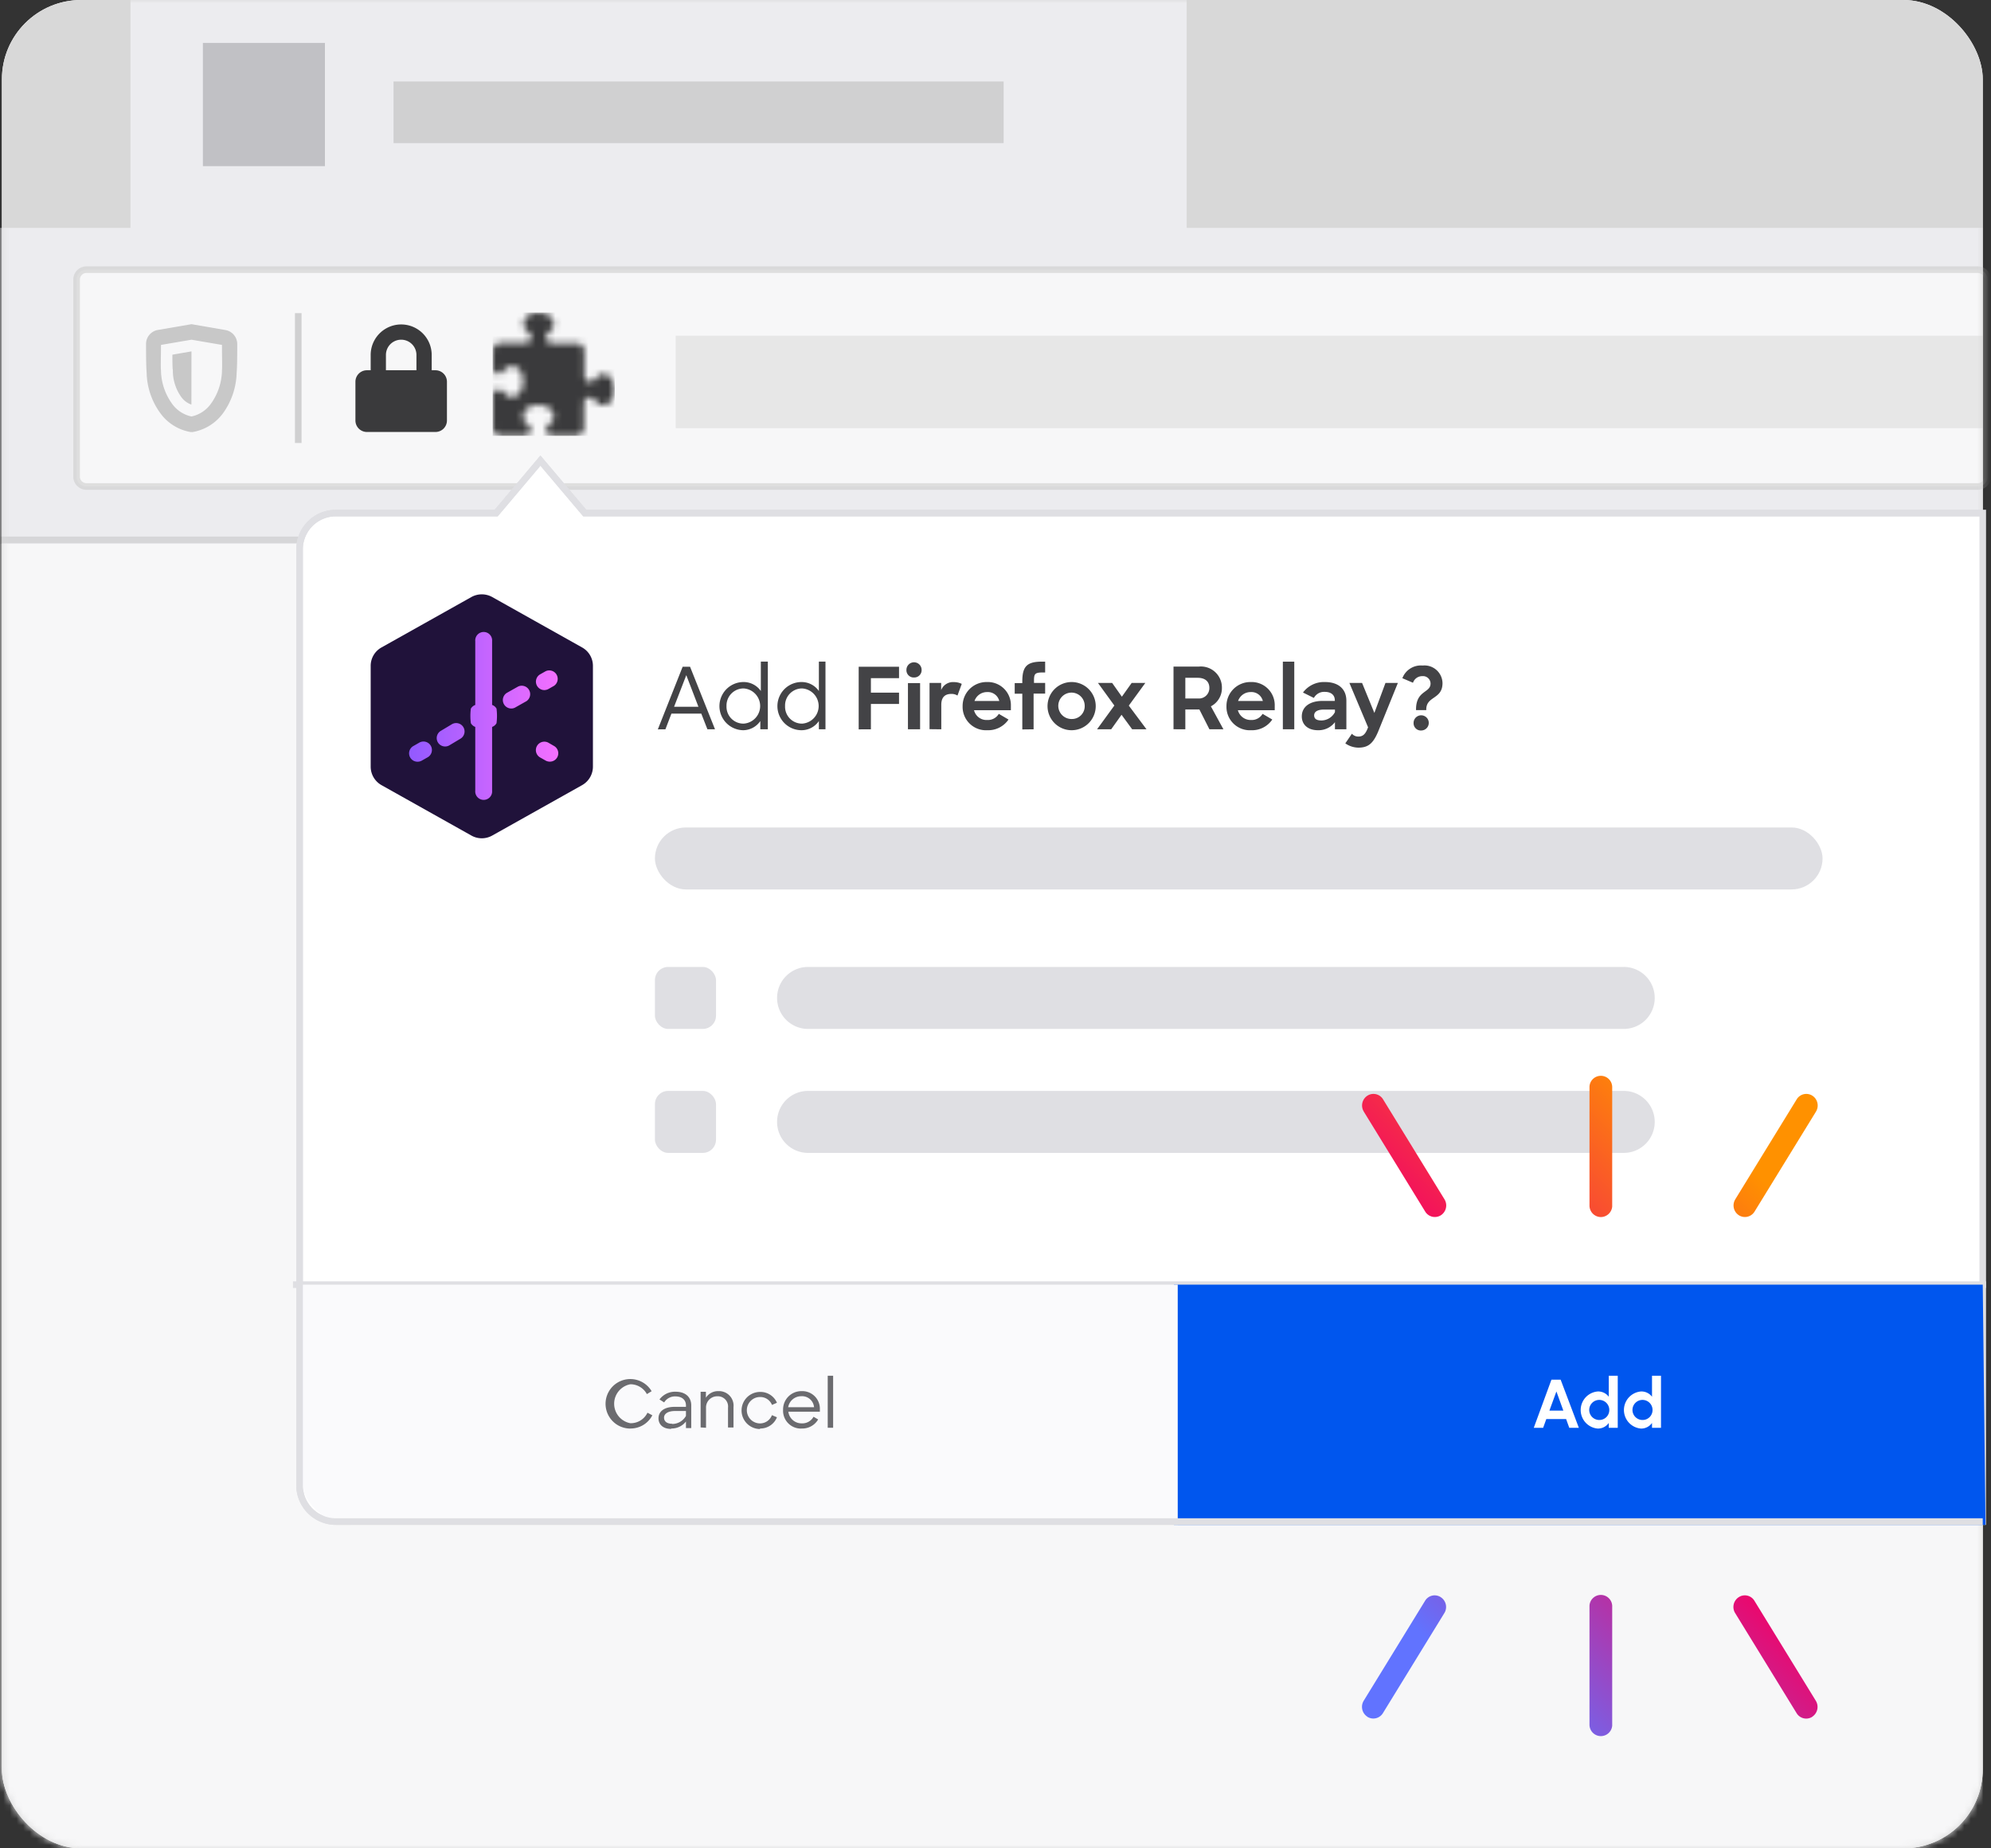 <svg data-name="Layer 1" xmlns="http://www.w3.org/2000/svg" xmlns:xlink="http://www.w3.org/1999/xlink" viewBox="0 0 301.54 280"><rect x="0" y="0" width="301.54" height="280" fill="#333333" stroke="none"/><defs><linearGradient id="d" x1="-523.51" y1="526.52" x2="-524.07" y2="527.34" gradientTransform="matrix(69 0 0 100 36382.01 -52480)" gradientUnits="userSpaceOnUse"><stop offset="0" stop-color="#ff9100"/><stop offset=".52" stop-color="#f10366"/><stop offset="1" stop-color="#6173ff"/></linearGradient><linearGradient id="e" x1="88.55" y1="124.2" x2="83.15" y2="119.09" gradientUnits="userSpaceOnUse"><stop offset="0" stop-color="#054096" stop-opacity=".5"/><stop offset=".05" stop-color="#0f3d9c" stop-opacity=".44"/><stop offset=".26" stop-color="#2f35b1" stop-opacity=".25"/><stop offset=".47" stop-color="#462fbf" stop-opacity=".11"/><stop offset=".67" stop-color="#542bc8" stop-opacity=".03"/><stop offset=".86" stop-color="#592acb" stop-opacity="0"/></linearGradient><linearGradient id="a" x1="61.19" y1="113.88" x2="84.98" y2="113.88" gradientUnits="userSpaceOnUse"><stop offset="0" stop-color="#9059ff"/><stop offset="1" stop-color="#f770ff"/></linearGradient><linearGradient id="f" x1="61.19" y1="111.28" x2="84.98" y2="111.28" xlink:href="#a"/><linearGradient id="g" x1="61.19" y1="108.45" x2="84.98" y2="108.45" xlink:href="#a"/><linearGradient id="h" x1="61.19" y1="105.62" x2="84.98" y2="105.62" xlink:href="#a"/><linearGradient id="i" x1="61.19" y1="103.03" x2="84.98" y2="103.03" xlink:href="#a"/><linearGradient id="j" x1="73.83" y1="119.18" x2="93.32" y2="127.43" gradientUnits="userSpaceOnUse"><stop offset="0" stop-color="#54ffbd"/><stop offset="1" stop-color="#0df"/></linearGradient><mask id="b" x="0" y="0" width="301.54" height="280" maskUnits="userSpaceOnUse"><g data-name="b"><rect data-name="a" width="300" height="280" rx="12" fill="#fff" transform="translate(.29)"/></g></mask><mask id="c" x="74.62" y="47.35" width="18.48" height="18.67" maskUnits="userSpaceOnUse"><g data-name="e"><path data-name="d" d="M91.08 56.69c-1.13 0-1.16 1.17-2 1.17a.89.89 0 01-.86-.88v-3.79A1.16 1.16 0 0087 52h-3.72a.88.88 0 01-.87-.87c0-.88 1.16-.91 1.16-2s-1-1.75-2.31-1.75S79 48.09 79 49.1s1.15 1.17 1.15 2a.88.88 0 01-.86.87h-3.81a1.16 1.16 0 00-1.15 1.17v2.62a.89.89 0 00.86.88c.87 0 .9-1.17 2-1.17s1.73 1 1.73 2.34-.74 2.33-1.73 2.33-1.13-1.14-2-1.14a.89.89 0 00-.86.88v5A1.17 1.17 0 0075.48 66h3.76a.89.89 0 00.86-.88c0-.87-1.15-.91-1.15-2s1-1.75 2.31-1.75 2.31.74 2.31 1.75-1.16 1.17-1.16 2a.89.89 0 00.87.88H87a1.17 1.17 0 001.16-1.17v-3.76a.89.89 0 01.86-.88c.87 0 .9 1.17 2 1.17s1.73-1 1.73-2.34-.68-2.33-1.67-2.33z" fill="#fff" fill-rule="evenodd" transform="translate(.29)"/></g></mask></defs><g data-name="b"><rect data-name="a" x=".29" width="300" height="280" rx="12" fill="#fff"/></g><rect data-name="a" x=".29" width="300" height="280" rx="12" fill="#d8d8d8"/><g mask="url(#b)"><path fill="#ececef" fill-rule="evenodd" d="M19.76 0h159.96v34.52h120.57v47.85H0V34.52h19.76V0z"/><path fill="#c1c1c5" d="M30.73 6.5h18.48v18.67H30.73z"/><path fill="#a6a6a6" fill-opacity=".4" fill-rule="evenodd" d="M59.6 12.34H152v9.34H59.6v-9.34z"/><path fill="#f7f7f8" d="M0 82.37h300.29V280H0z"/><path d="M299.54 40.85H13.1a1.49 1.49 0 00-1.06.44 1.46 1.46 0 00-.44 1.06V72.2a1.46 1.46 0 00.44 1.06 1.49 1.49 0 001.06.44h286.44a1.5 1.5 0 001.5-1.5V42.35a1.5 1.5 0 00-1.5-1.5z" fill="#fff" stroke="#cdcdcd" fill-rule="evenodd" opacity=".59" style="isolation:isolate"/><path fill="#a6a6a6" fill-opacity=".2" fill-rule="evenodd" d="M102.34 50.85h197.95v14.01H102.34V50.85z"/><path d="M24.38 52.25c0 1.9-.06 3.23 0 3.86a8.87 8.87 0 001.72 5.11 4.83 4.83 0 002.9 1.87 4.83 4.83 0 002.9-1.87 8.87 8.87 0 001.72-5.11c.05-.63 0-2 0-3.86L29 51.46zM29 65.45h-.13a7.18 7.18 0 01-4.58-2.85 10.77 10.77 0 01-2.08-6.17c-.09-1-.09-3.12-.09-4.32A2.15 2.15 0 0123.83 50l5.17-.89 5.16.89a2.16 2.16 0 011.77 2.13c0 1.19 0 3.35-.09 4.32a10.91 10.91 0 01-2.08 6.17 7.23 7.23 0 01-4.64 2.84zm0-12.22l-2.89.5c0 1.1 0 1.93.07 2.34a6.85 6.85 0 001.31 4.12 3.17 3.17 0 001.5 1.1z" fill="#0c0c0d" fill-opacity=".2" fill-rule="evenodd"/><path fill="none" stroke="#979797" stroke-linecap="square" opacity=".4" style="isolation:isolate" d="M45.17 47.94v18.67"/><path data-name="c" d="M65.96 56.09h-.58v-2.32a4.62 4.62 0 10-9.24 0v2.32h-.58a1.74 1.74 0 00-1.73 1.75v5.85a1.74 1.74 0 001.73 1.75h10.4a1.74 1.74 0 001.73-1.75v-5.85a1.74 1.74 0 00-1.73-1.75zm-7.51-2.32a2.31 2.31 0 114.62 0v2.32h-4.62z" fill="#0c0c0d" fill-opacity=".8" fill-rule="evenodd"/><path fill="none" d="M74.62 47.35H93.1v18.67H74.62z"/><g mask="url(#c)"><path fill="#0c0c0d" fill-opacity=".8" d="M74.62 47.35H93.1v18.67H74.62z"/></g><path fill="none" stroke="#979797" stroke-linecap="square" opacity=".25" style="isolation:isolate" d="M.58 81.78h299.71"/></g><path d="M300.29 77.72H88.56l-6.71-7.94-6.7 7.94H50.87a5.5 5.5 0 00-5.5 5.5V225a5.5 5.5 0 005.5 5.5h249.42z" fill="#fff" stroke="#dfdfe3" fill-rule="evenodd"/><rect x="99.19" y="125.35" width="176.84" height="9.39" rx="4.7" fill="#dfdfe3"/><path d="M122.38 146.48h123.53a4.69 4.69 0 014.7 4.69 4.69 4.69 0 01-4.7 4.7H122.38a4.69 4.69 0 01-4.69-4.7 4.69 4.69 0 014.69-4.69zm0 18.78h123.53a4.69 4.69 0 014.7 4.7 4.69 4.69 0 01-4.7 4.69H122.38a4.69 4.69 0 01-4.69-4.65 4.69 4.69 0 014.69-4.74z" fill="#dfdfe3" fill-rule="evenodd"/><rect x="99.19" y="146.48" width="9.25" height="9.39" rx="2" fill="#dfdfe3"/><rect x="99.19" y="165.26" width="9.25" height="9.39" rx="2" fill="#dfdfe3"/><path fill="none" stroke="#dfdfe3" stroke-linecap="square" d="M44.87 194.61h255.42"/><path d="M300.71 231H177.79v-36.39h122.5" fill="#0056ee" fill-rule="evenodd"/><path d="M178.37 194.61H45.45V223a8 8 0 008 8h124.92z" fill="#fafafc" fill-rule="evenodd"/><path d="M95.48 216.4a3.7 3.7 0 003.32-2l-.74-.39a2.81 2.81 0 01-2.59 1.59 3 3 0 010-5.9 2.83 2.83 0 012.5 1.49l.72-.44a3.75 3.75 0 10-3.22 5.66zm6.17 0a2.74 2.74 0 002.24-1.06v1h.8v-3.44c0-1.22-.83-2.07-2.37-2.07a2.92 2.92 0 00-2.44 1.17l.71.45a1.91 1.91 0 011.72-.91c1 0 1.58.55 1.58 1.37v.21h-1.71c-1.51 0-2.45.64-2.45 1.75 0 .87.63 1.59 1.92 1.59zm.15-.72c-.85 0-1.23-.4-1.23-.93s.53-1 1.65-1h1.67v.74a2.38 2.38 0 01-2.09 1.22zm5.13.61v-3a1.69 1.69 0 011.7-1.77 1.55 1.55 0 011.63 1.73v3h.83v-3.08a2.2 2.2 0 00-2.3-2.43 2.16 2.16 0 00-1.88 1v-.9h-.8v5.4zm8.17.11a2.7 2.7 0 002.57-1.7l-.76-.32a1.93 1.93 0 01-1.8 1.25 2 2 0 01-2-2 2 2 0 012-2 1.91 1.91 0 011.81 1.2l.75-.33a2.72 2.72 0 00-2.55-1.64 2.81 2.81 0 100 5.62zm6.3 0a2.77 2.77 0 002.51-1.37l-.7-.41a1.93 1.93 0 01-1.81 1 2 2 0 01-2-1.76h4.77v-.37a2.66 2.66 0 00-2.75-2.75 2.77 2.77 0 00-2.82 2.83 2.7 2.7 0 002.8 2.84zm1.88-3.22h-3.91a2 2 0 012-1.67 1.82 1.82 0 011.92 1.68zm2.9 3.11v-7.88h-.82v7.88z" fill="#6b6b6f"/><path d="M100.78 110.48l.91-2.38h4.52l.93 2.38h1.15l-3.78-9.48h-1.12l-3.76 9.49zm5-3.41h-3.69l1.85-4.79zm6.75 3.55a3.18 3.18 0 002.62-1.39v1.25h1.14v-10.26h-1.06v4.46a3.17 3.17 0 00-2.62-1.36 3.65 3.65 0 000 7.3zm.09-1a2.56 2.56 0 01-2.59-2.66 2.59 2.59 0 012.59-2.67 2.67 2.67 0 010 5.33zm8.77 1a3.18 3.18 0 002.63-1.39v1.25h1v-10.26h-1v4.46a3.18 3.18 0 00-2.63-1.36 3.65 3.65 0 000 7.3zm.09-1a2.56 2.56 0 01-2.58-2.66 2.58 2.58 0 012.58-2.67 2.67 2.67 0 010 5.33zm10.42.86v-3.84h4.26v-1.71h-4.26v-2.2h4.26V101h-6.11v9.49zm6.52-7.85a1.11 1.11 0 001.16-1.15 1.15 1.15 0 10-2.3 0 1.1 1.1 0 001.17 1.15zm.93 7.85v-7h-1.84v7zm3.21 0v-3.71c0-1.18.59-1.65 1.52-1.65a1.64 1.64 0 01.93.25l.65-1.77a2.67 2.67 0 00-1.18-.27 1.93 1.93 0 00-1.94 1.21v-1.08h-1.76v7zm6.94.14a3.72 3.72 0 003.24-1.62l-1.47-.86a1.92 1.92 0 01-1.75.93 1.94 1.94 0 01-2-1.48h5.58v-.67a3.5 3.5 0 00-3.63-3.6 3.62 3.62 0 00-3.68 3.66 3.54 3.54 0 003.74 3.64zm1.81-4.43h-3.72a2 2 0 011.9-1.35 1.78 1.78 0 011.85 1.35zm5.23 4.29v-5.41h1.75v-1.61h-1.69v-.34c0-1.07.15-1.25 1.4-1.25h.29v-1.64h-.46c-2.29 0-3 .71-3 3v.25h-1.15v1.61h1.15v5.41zm5.82.14a3.65 3.65 0 10-3.71-3.65 3.65 3.65 0 003.74 3.65zm0-1.7a2 2 0 111.92-2 1.93 1.93 0 01-1.88 2zm5.93 1.56l1.57-2.2 1.61 2.2h2.17l-2.68-3.59 2.5-3.43h-2.07l-1.48 2.08-1.47-2.08h-2.15l2.48 3.42-2.62 3.6zm11.23 0v-3h2.13l1.52 3h2.12l-1.9-3.48a3.09 3.09 0 001.67-2.81 3.18 3.18 0 00-3.49-3.21h-3.84v9.49zm1.87-4.67h-1.87v-3.13h1.87c1.17 0 1.77.6 1.77 1.53a1.58 1.58 0 01-1.73 1.6zm8.06 4.81a3.7 3.7 0 003.24-1.62l-1.47-.86a1.91 1.91 0 01-1.74.93 2 2 0 01-2-1.48h5.58v-.67a3.5 3.5 0 00-3.63-3.6 3.62 3.62 0 00-3.68 3.66 3.54 3.54 0 003.74 3.64zm1.81-4.43h-3.75a2 2 0 011.9-1.35 1.78 1.78 0 011.85 1.35zm4.76 4.29v-10.25h-1.73v10.25zm3.58.14a3.12 3.12 0 002.58-1.22v1.08h1.73v-4.32c0-1.77-1.19-2.84-3.25-2.84a3.94 3.94 0 00-3.32 1.59l1.65.82a1.76 1.76 0 011.65-.92c1 0 1.52.52 1.52 1.27v.1h-1.84c-1.95 0-3.16.89-3.16 2.35 0 1.23.91 2.09 2.44 2.09zm.52-1.48c-.74 0-1.09-.26-1.09-.77s.43-.88 1.5-.88h1.65v.38a2.32 2.32 0 01-2.02 1.27zm5.59 4.12c1.49 0 2.24-.61 3-2.4l3-7.4h-1.88l-1.68 4.54-1.86-4.54h-1.92l2.83 6.72-.12.29c-.35.83-.74 1.11-1.38 1.11a1.27 1.27 0 01-.95-.43l-1 1.46a3.51 3.51 0 002 .65zm10.3-5.69v-.09c0-2.07 2.46-1.5 2.46-4a2.73 2.73 0 00-3-2.66 3 3 0 00-3.08 1.92l1.61.69a1.46 1.46 0 011.4-1 1.14 1.14 0 011.26 1.11c0 1.47-2.2 1-2.2 3.94v.09zm-.78 3.09a1.15 1.15 0 10-1.14-1.14 1.1 1.1 0 001.2 1.14z" fill="#434346"/><path d="M233.71 216.3l.48-1.33h3l.48 1.33h1.45l-2.76-7.3h-1.39l-2.68 7.3zm3.06-2.61h-2.11l1.06-2.9zm5.19 2.72a2 2 0 001.69-.85v.74h1.36v-7.89h-1.36v3.18a2 2 0 00-1.67-.8 2.82 2.82 0 000 5.62zm.27-1.3a1.52 1.52 0 111.5-1.52 1.5 1.5 0 01-1.5 1.52zm6.28 1.3a2 2 0 001.69-.85v.74h1.36v-7.89h-1.36v3.18a2 2 0 00-1.67-.8 2.82 2.82 0 000 5.62zm.27-1.3a1.52 1.52 0 111.5-1.52 1.5 1.5 0 01-1.5 1.52z" fill="#fff"/><path d="M300.29 77.72H88.56l-6.71-7.94-6.7 7.94H50.87a5.5 5.5 0 00-5.5 5.5V225a5.5 5.5 0 005.5 5.5h249.42" fill="none" stroke="#dfdfe3" fill-rule="evenodd"/><path d="M242.17 184.37a1.74 1.74 0 001.71-1.59v-18a1.72 1.72 0 00-3.44-.17v18a1.74 1.74 0 001.73 1.76zm20.9-.27a1.71 1.71 0 002.37-.56l9.3-15.14.08-.15a1.77 1.77 0 00-.63-2.27 1.7 1.7 0 00-2.37.56l-9.3 15.14-.08.15a1.77 1.77 0 00.63 2.27zm-45.14 0a1.77 1.77 0 00.63-2.27l-.08-.15-9.3-15.14a1.7 1.7 0 00-2.37-.56 1.77 1.77 0 00-.63 2.27l.08.15 9.3 15.14a1.71 1.71 0 002.37.56zm24.24 78.9a1.73 1.73 0 001.71-1.58v-18a1.72 1.72 0 00-3.44-.17v18a1.73 1.73 0 001.73 1.75zm32-2.93a1.78 1.78 0 00.63-2.27l-.08-.15-9.3-15.15a1.69 1.69 0 00-2.37-.55 1.77 1.77 0 00-.63 2.27l.08.14 9.3 15.15a1.7 1.7 0 002.39.56zm-67.38 0a1.7 1.7 0 002.37-.56l9.3-15.15.08-.14a1.77 1.77 0 00-.63-2.27 1.69 1.69 0 00-2.37.55l-9.3 15.15-.08.15a1.78 1.78 0 00.65 2.27z" transform="translate(.29)" fill="url(#d)"/><path d="M88.16 98.08l-13.62-7.64a3.25 3.25 0 00-3.14 0l-13.62 7.64a3.19 3.19 0 00-1.64 2.79v15.27a3.22 3.22 0 001.64 2.8l13.62 7.64a3.21 3.21 0 003.14 0l13.62-7.64a3.22 3.22 0 001.64-2.8v-15.27a3.19 3.19 0 00-1.64-2.79z" fill="#20123a"/><path d="M63.16 112.53l-.84.48a1.27 1.27 0 00.63 2.38 1.28 1.28 0 00.63-.16l.83-.47a1.28 1.28 0 10-1.25-2.23z" transform="translate(.29)" fill="url(#a)"/><path d="M68.17 109.7l-1.67 1a1.27 1.27 0 001.25 2.22l1.67-1a1.27 1.27 0 00-1.25-2.22z" transform="translate(.29)" fill="url(#f)"/><path d="M74.91 107.35a1.23 1.23 0 00-.67-.56v-9.66a1.28 1.28 0 10-2.55 0v9.66a1.3 1.3 0 00-.67.56 8.68 8.68 0 000 2.2 1.28 1.28 0 00.67.57v9.66a1.28 1.28 0 102.55 0v-9.66a1.21 1.21 0 00.67-.57 8.68 8.68 0 000-2.2z" transform="translate(.29)" fill="url(#g)"/><path d="M78.18 104l-1.67.94a1.28 1.28 0 00.63 2.39 1.19 1.19 0 00.63-.17l1.67-.94a1.28 1.28 0 00-1.26-2.22z" transform="translate(.29)" fill="url(#h)"/><path d="M82.15 104.54a1.32 1.32 0 00.63-.17l.83-.47a1.28 1.28 0 00-1.26-2.22l-.83.47a1.28 1.28 0 00.63 2.39z" transform="translate(.29)" fill="url(#i)"/><path d="M83.61 113l-.83-.48a1.28 1.28 0 00-1.26 2.23l.83.47a1.31 1.31 0 00.63.16 1.27 1.27 0 00.63-2.38z" transform="translate(.29)" fill="url(#a)"/><path d="M79.44 110.65l-1.67-1a1.28 1.28 0 10-1.26 2.22l1.67 1a1.31 1.31 0 00.63.16 1.27 1.27 0 00.63-2.38z" transform="translate(.29)" fill="url(#f)"/><path d="M66.5 106.26l1.67.94a1.16 1.16 0 00.62.17 1.25 1.25 0 001.11-.65 1.27 1.27 0 00-.48-1.74l-1.67-.98a1.27 1.27 0 10-1.25 2.22z" transform="translate(.29)" fill="url(#h)"/><path d="M64.41 102.15l-.83-.47a1.28 1.28 0 00-1.26 2.22l.84.47a1.29 1.29 0 00.62.17 1.3 1.3 0 001.12-.65 1.28 1.28 0 00-.49-1.74z" transform="translate(.29)" fill="url(#i)"/></svg>
